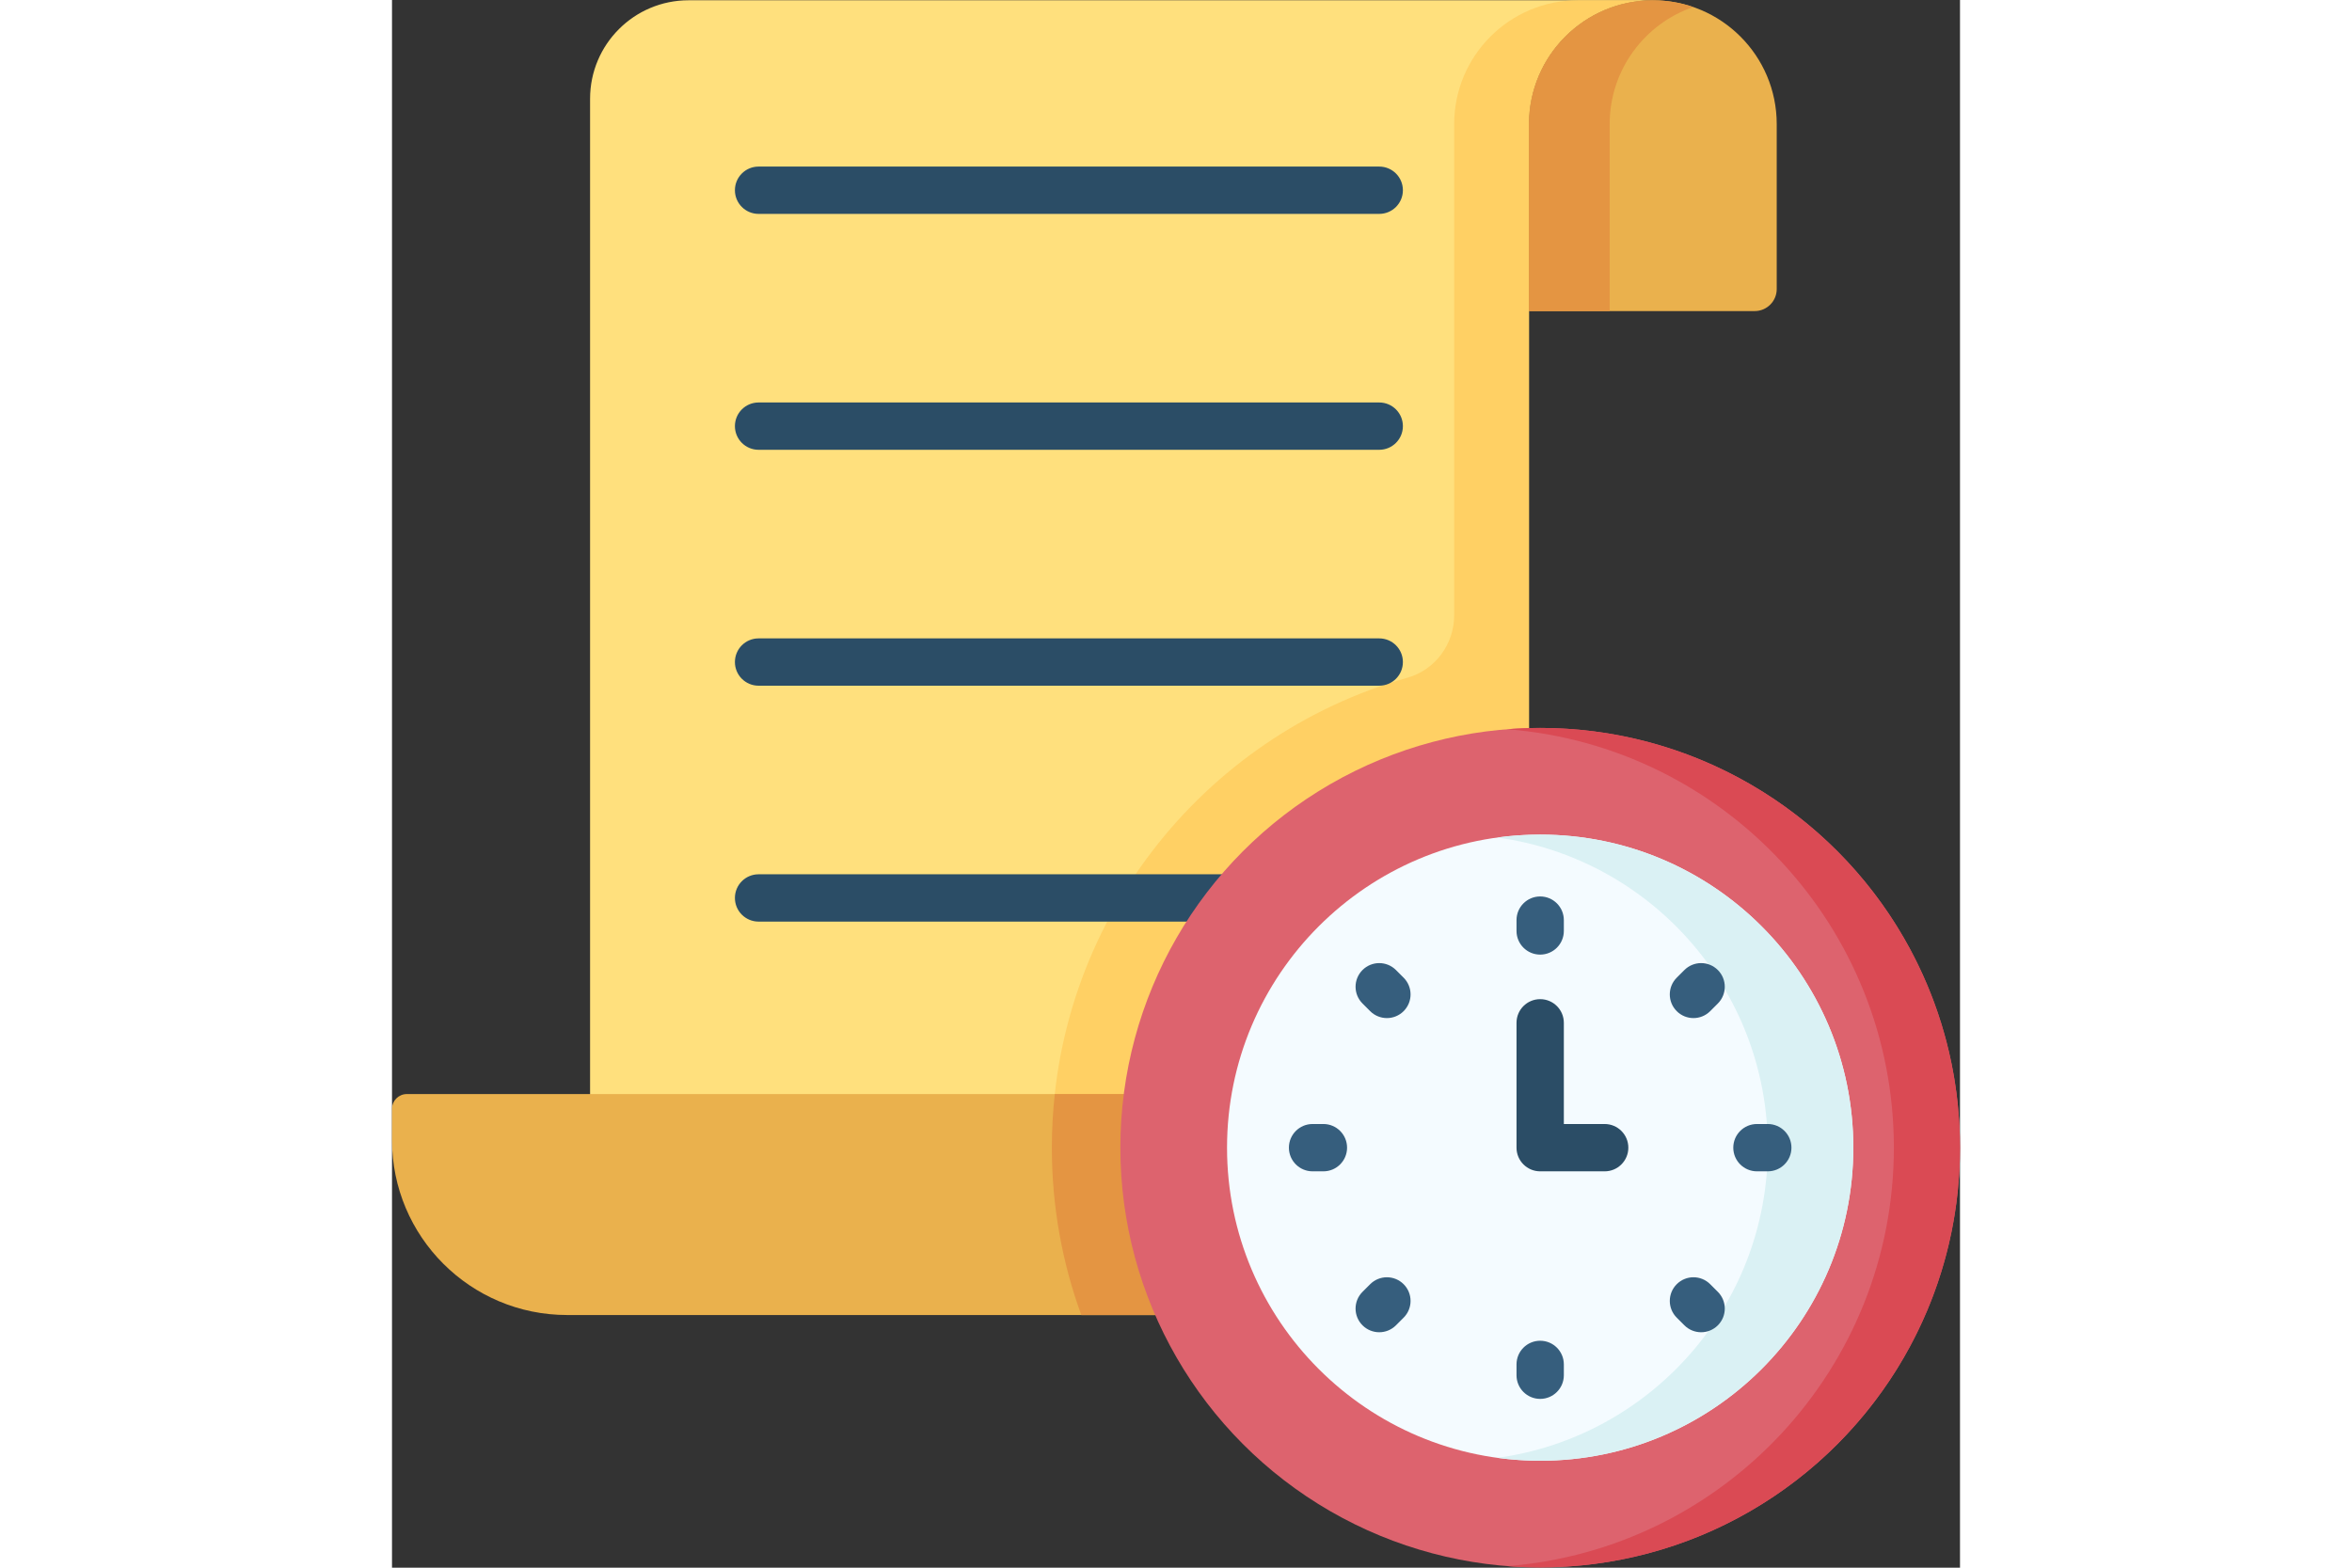 <svg id="Capa_1" enable-background="new 0 0 512.089 512.089" height="400" viewBox="0 0 512.089 512.089" width="600" xmlns="http://www.w3.org/2000/svg"><rect x="0" y="0" width="512.089" height="512.089" fill="#333333" stroke="none"/><g><g><path d="m371.317 40.547c0-22.345 18.114-40.458 40.458-40.458h-314.912c-17.769 0-32.174 14.405-32.174 32.174v366.381h306.627v-297.03-20.608-40.459z" fill="#ffe07d"/></g><path d="m387.349.089c-22.345 0-40.458 18.114-40.458 40.458v160.443c0 9.44-6.2 17.838-15.286 20.4-66.999 18.892-116.107 80.457-116.107 153.5 0 19.203 3.396 37.613 9.617 54.663h121.776 24.426v-214.097-113.843-61.066c0-22.345 18.114-40.458 40.458-40.458h-24.426z" fill="#ffd064"/><g><g><path d="m322.418 69.868h-202.699c-4.268 0-7.728-3.459-7.728-7.728s3.459-7.728 7.728-7.728h202.699c4.268 0 7.728 3.459 7.728 7.728s-3.46 7.728-7.728 7.728z" fill="#2b4d66"/></g><g><path d="m322.418 146.926h-202.699c-4.268 0-7.728-3.459-7.728-7.728s3.459-7.728 7.728-7.728h202.699c4.268 0 7.728 3.459 7.728 7.728s-3.46 7.728-7.728 7.728z" fill="#2b4d66"/></g><g><path d="m322.418 223.986h-202.699c-4.268 0-7.728-3.459-7.728-7.728 0-4.268 3.459-7.728 7.728-7.728h202.699c4.268 0 7.728 3.459 7.728 7.728s-3.46 7.728-7.728 7.728z" fill="#2b4d66"/></g><g><path d="m322.418 301.045h-202.699c-4.268 0-7.728-3.459-7.728-7.728s3.459-7.728 7.728-7.728h202.699c4.268 0 7.728 3.459 7.728 7.728s-3.46 7.728-7.728 7.728z" fill="#2b4d66"/></g></g><path d="m334.352 429.555h-277.151c-31.591 0-57.201-25.61-57.201-57.202v-10.13c0-2.677 2.171-4.848 4.848-4.848h329.504z" fill="#eab14d"/><path d="m215.498 374.891c0 19.203 3.396 37.613 9.617 54.663h109.237v-72.18h-117.892c-.629 5.754-.962 11.597-.962 17.517z" fill="#e49542"/><circle cx="374.98" cy="374.891" fill="#dd636e" r="137.109"/><path d="m374.98 237.782c-3.635 0-7.236.144-10.8.422 70.675 5.507 126.309 64.599 126.309 136.687s-55.635 131.18-126.309 136.687c3.564.278 7.165.422 10.8.422 75.723 0 137.109-61.386 137.109-137.109s-61.386-137.109-137.109-137.109z" fill="#da4a54"/><circle cx="374.98" cy="374.891" fill="#f4fbff" r="102.268"/><path d="m374.98 272.623c-4.739 0-9.4.33-13.967.953 49.873 6.812 88.301 49.572 88.301 101.315s-38.429 94.503-88.301 101.315c4.567.624 9.228.953 13.967.953 56.481 0 102.268-45.787 102.268-102.269 0-56.48-45.787-102.267-102.268-102.267z" fill="#daf1f4"/><g><g><path d="m374.98 311.824c-4.268 0-7.728-3.459-7.728-7.728v-3.54c0-4.268 3.459-7.728 7.728-7.728 4.268 0 7.728 3.459 7.728 7.728v3.54c0 4.269-3.459 7.728-7.728 7.728z" fill="#365e7d"/></g><g><path d="m425.039 332.559c-1.978 0-3.956-.755-5.466-2.265-3.017-3.018-3.016-7.911.003-10.928l2.503-2.502c3.018-3.016 7.911-3.017 10.928.003 3.017 3.018 3.016 7.911-.003 10.928l-2.503 2.502c-1.507 1.508-3.484 2.262-5.462 2.262z" fill="#365e7d"/></g><g><path d="m449.314 382.618h-3.54c-4.268 0-7.728-3.459-7.728-7.728s3.459-7.728 7.728-7.728h3.54c4.268 0 7.728 3.459 7.728 7.728s-3.46 7.728-7.728 7.728z" fill="#365e7d"/></g><g><path d="m304.185 382.618h-3.54c-4.268 0-7.728-3.459-7.728-7.728s3.459-7.728 7.728-7.728h3.54c4.268 0 7.728 3.459 7.728 7.728s-3.459 7.728-7.728 7.728z" fill="#365e7d"/></g><g><path d="m427.543 435.181c-1.977 0-3.954-.754-5.463-2.262l-2.503-2.502c-3.019-3.018-3.02-7.911-.003-10.928 3.017-3.021 7.91-3.022 10.928-.003l2.503 2.502c3.019 3.018 3.02 7.911.003 10.928-1.509 1.51-3.487 2.265-5.465 2.265z" fill="#365e7d"/></g><g><path d="m374.98 456.953c-4.268 0-7.728-3.459-7.728-7.728v-3.54c0-4.268 3.459-7.728 7.728-7.728 4.268 0 7.728 3.459 7.728 7.728v3.54c0 4.269-3.459 7.728-7.728 7.728z" fill="#365e7d"/></g><g><path d="m322.418 435.181c-1.977 0-3.955-.755-5.465-2.263-3.018-3.019-3.018-7.911 0-10.929l2.502-2.502c3.019-3.017 7.911-3.017 10.929 0 3.018 3.019 3.018 7.911 0 10.929l-2.502 2.502c-1.509 1.508-3.487 2.263-5.464 2.263z" fill="#365e7d"/></g><g><path d="m324.92 332.559c-1.977 0-3.955-.755-5.465-2.263l-2.502-2.502c-3.018-3.019-3.018-7.911 0-10.929 3.019-3.017 7.911-3.017 10.929 0l2.502 2.502c3.018 3.019 3.018 7.911 0 10.929-1.508 1.509-3.487 2.263-5.464 2.263z" fill="#365e7d"/></g></g><g><path d="m396.043 382.618h-21.063c-4.268 0-7.728-3.459-7.728-7.728v-40.786c0-4.268 3.459-7.728 7.728-7.728 4.268 0 7.728 3.459 7.728 7.728v33.058h13.335c4.268 0 7.728 3.459 7.728 7.728s-3.459 7.728-7.728 7.728z" fill="#2b4d66"/></g><path d="m445.031 101.613h-73.715v-61.066c0-22.345 18.114-40.458 40.458-40.458 22.345 0 40.458 18.114 40.458 40.458v53.864c.002 3.978-3.223 7.202-7.201 7.202z" fill="#eab14d"/><path d="m424.955 2.297c-4.133-1.424-8.563-2.208-13.18-2.208-22.344 0-40.458 18.114-40.458 40.458v61.066h26.36v-61.066c-.001-17.728 11.407-32.782 27.278-38.25z" fill="#e49542"/></g></svg>